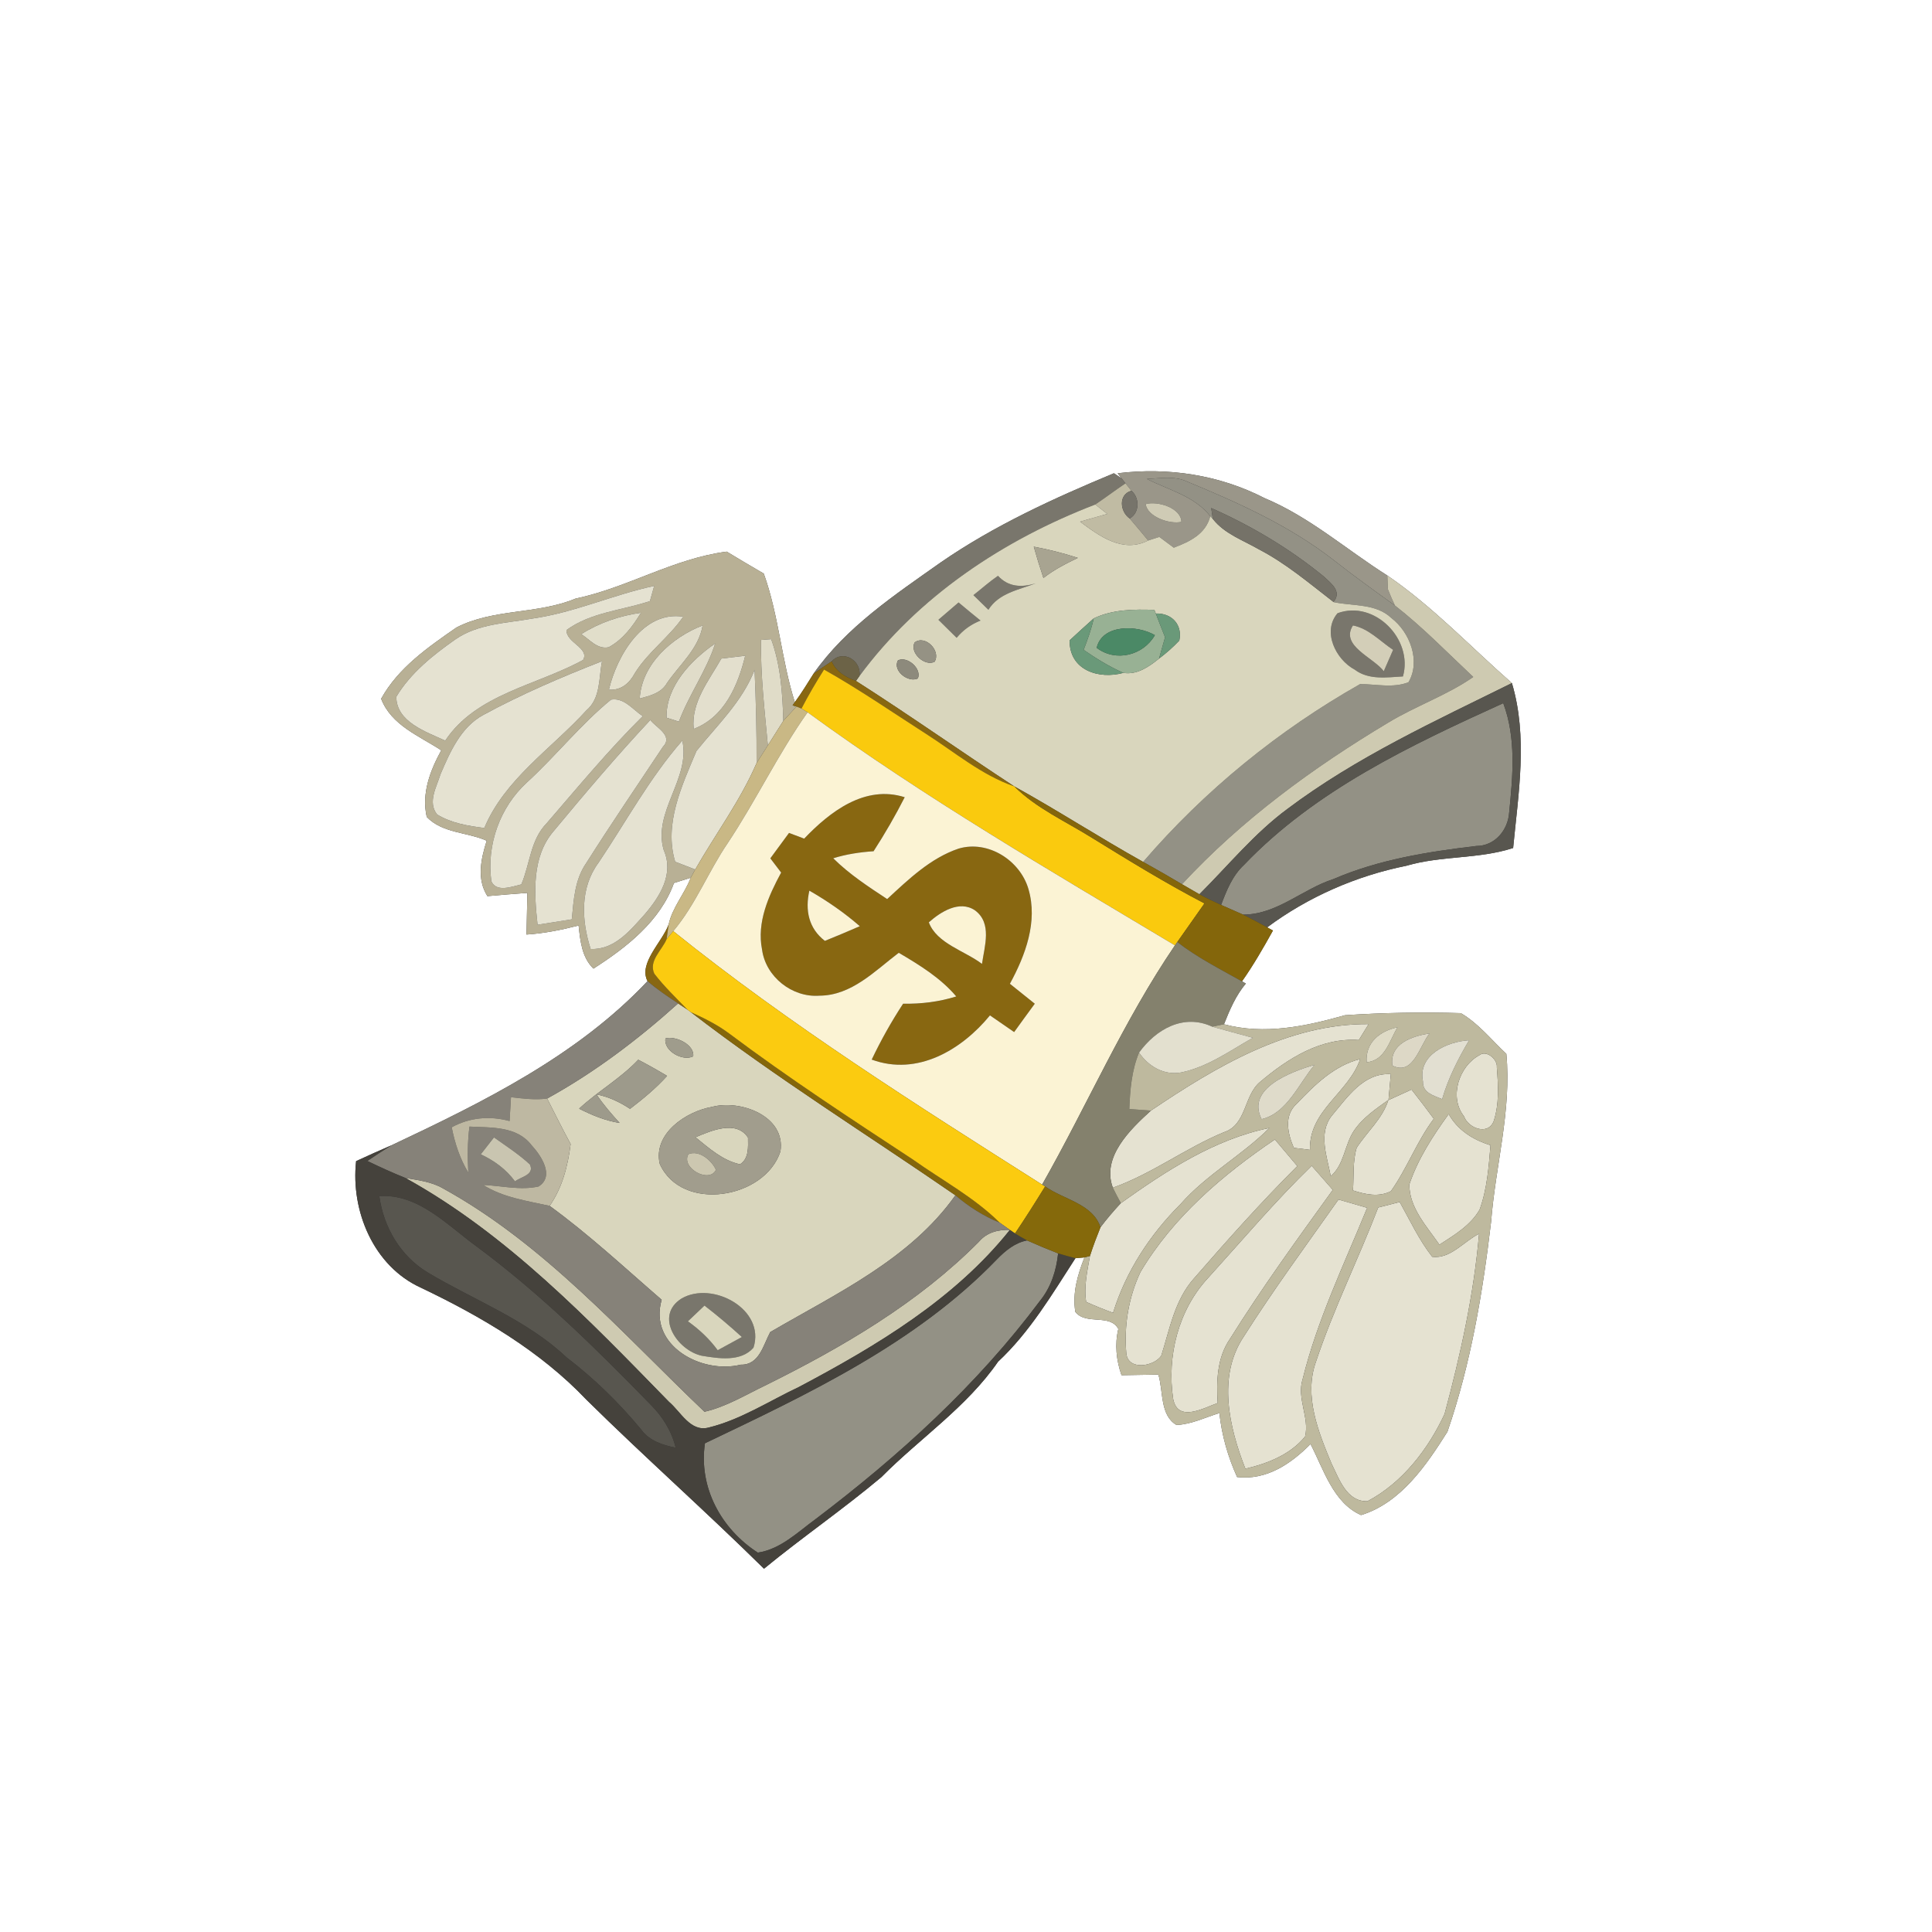 <?xml version="1.0" encoding="UTF-8" ?>
<!DOCTYPE svg PUBLIC "-//W3C//DTD SVG 1.1//EN" "http://www.w3.org/Graphics/SVG/1.1/DTD/svg11.dtd">
<svg width="250pt" height="250pt" viewBox="0 0 250 250" version="1.1" xmlns="http://www.w3.org/2000/svg">
<rect x="0" y="0" width="250" height="250" fill="#333333" stroke="none"/>
<g id="#ffffffff">
<path fill="#ffffff" opacity="1.00" d=" M 0.00 0.00 L 250.00 0.00 L 250.00 250.00 L 0.00 250.00 L 0.00 0.00 M 144.62 61.24 L 145.12 61.89 L 144.14 61.24 C 136.38 64.47 128.68 67.98 121.74 72.77 C 115.80 76.97 109.47 81.16 105.27 87.18 C 104.48 88.42 103.73 89.68 102.85 90.86 C 101.13 85.47 100.78 79.62 98.83 74.22 C 97.22 73.29 95.63 72.34 94.04 71.38 C 87.17 72.26 81.20 76.05 74.47 77.46 C 69.52 79.52 63.84 78.73 59.06 81.20 C 55.38 83.76 51.54 86.40 49.32 90.42 C 50.64 93.85 54.24 95.22 57.10 97.09 C 55.66 99.71 54.53 102.67 55.22 105.71 C 57.24 107.83 60.44 107.66 62.98 108.79 C 62.24 111.12 61.66 113.74 63.07 115.96 C 64.79 115.80 66.52 115.67 68.24 115.54 C 68.20 117.33 68.16 119.13 68.13 120.93 C 70.41 120.78 72.66 120.33 74.87 119.76 C 75.09 121.75 75.28 123.86 76.79 125.34 C 81.08 122.59 85.42 119.21 87.21 114.26 C 87.75 114.09 88.84 113.75 89.38 113.58 C 88.58 115.67 86.99 117.44 86.52 119.64 C 85.68 121.92 82.59 124.64 83.79 126.96 C 74.70 136.62 62.51 142.61 50.66 148.20 C 49.12 148.86 47.60 149.55 46.08 150.25 C 45.37 156.69 48.34 163.84 54.45 166.62 C 62.24 170.34 69.89 174.81 75.88 181.12 C 83.41 188.55 91.33 195.56 98.86 202.99 C 103.83 198.91 109.14 195.27 114.06 191.13 C 119.04 186.10 125.07 182.11 129.15 176.20 C 133.26 172.36 136.13 167.50 139.16 162.81 L 140.33 162.71 C 139.45 164.92 138.74 167.36 139.15 169.76 C 140.53 171.52 143.62 169.95 144.71 171.96 C 144.23 173.97 144.45 176.01 145.12 177.95 C 146.71 177.92 148.30 177.89 149.89 177.87 C 150.54 179.97 150.08 183.15 152.24 184.39 C 154.17 184.31 155.96 183.41 157.79 182.85 C 158.09 185.72 158.89 188.50 160.08 191.13 C 163.88 191.57 167.04 189.43 169.58 186.86 C 171.29 190.14 172.51 194.46 176.12 196.05 C 181.25 194.48 184.56 189.61 187.30 185.26 C 190.32 176.49 191.87 167.26 192.95 158.07 C 193.52 150.81 195.61 143.69 194.92 136.37 C 193.00 134.58 191.32 132.43 189.03 131.10 C 184.05 130.95 179.00 131.04 174.03 131.37 C 168.96 132.81 163.61 133.94 158.38 132.54 C 159.12 130.68 159.91 128.82 161.21 127.27 L 160.71 126.99 C 162.19 124.89 163.47 122.66 164.72 120.41 L 163.97 120.00 C 169.26 116.06 175.51 113.33 181.98 112.03 C 186.50 110.70 191.33 111.19 195.80 109.73 C 196.48 102.66 197.72 95.36 195.64 88.39 C 190.30 83.71 185.42 78.50 179.52 74.47 C 174.22 71.12 169.46 66.89 163.62 64.45 C 157.76 61.44 151.14 60.44 144.62 61.24 Z" />
</g>
<g id="#9a9689ff">
<path fill="#9a9689" opacity="1.00" d=" M 144.62 61.24 C 151.14 60.44 157.76 61.44 163.62 64.45 C 169.46 66.89 174.22 71.12 179.52 74.47 C 179.54 74.92 179.58 75.81 179.59 76.25 C 179.87 76.96 180.18 77.66 180.50 78.35 C 177.82 76.42 175.13 74.49 172.54 72.45 C 166.86 68.03 160.25 65.06 153.65 62.33 C 151.99 61.54 150.15 61.90 148.40 61.97 C 151.22 63.41 154.57 64.18 156.61 66.80 C 156.00 69.13 153.94 70.09 151.89 70.87 C 151.27 70.40 150.65 69.94 150.02 69.48 C 149.66 69.60 148.93 69.82 148.57 69.94 C 147.78 68.98 146.99 68.03 146.18 67.09 C 147.48 66.37 147.49 64.41 146.40 63.50 L 145.64 62.54 C 145.51 62.38 145.25 62.05 145.12 61.89 L 144.62 61.24 M 148.25 65.23 C 148.46 66.86 151.35 67.88 152.87 67.53 C 152.84 65.72 149.79 64.79 148.25 65.23 Z" />
</g>
<g id="#79766cff">
<path fill="#79766c" opacity="1.00" d=" M 121.74 72.77 C 128.68 67.98 136.38 64.47 144.14 61.24 L 145.12 61.89 C 145.25 62.05 145.51 62.38 145.64 62.54 C 144.32 63.43 143.05 64.39 141.73 65.28 C 129.85 69.85 118.82 77.15 111.21 87.48 C 111.50 85.46 109.07 84.00 107.62 85.58 C 106.82 86.10 106.04 86.63 105.27 87.18 C 109.47 81.16 115.80 76.97 121.74 72.77 Z" />
<path fill="#79766c" opacity="1.00" d=" M 125.96 77.01 C 127.02 76.18 128.03 75.27 129.14 74.51 C 130.48 75.98 132.22 76.04 134.01 75.49 C 131.81 76.33 129.24 76.75 127.90 78.90 C 127.25 78.27 126.61 77.64 125.96 77.01 Z" />
<path fill="#79766c" opacity="1.00" d=" M 121.43 80.20 C 122.30 79.45 123.17 78.71 124.04 77.96 C 124.98 78.75 125.92 79.53 126.88 80.30 C 125.66 80.78 124.63 81.52 123.79 82.53 C 123.00 81.75 122.21 80.98 121.43 80.20 Z" />
<path fill="#79766c" opacity="1.00" d=" M 173.08 79.35 C 177.88 77.59 182.90 82.75 181.54 87.53 C 179.43 87.65 177.11 88.02 175.30 86.65 C 172.85 85.35 171.05 81.71 173.08 79.35 M 175.07 80.93 C 173.37 83.57 177.73 85.07 179.06 86.86 C 179.36 86.17 179.97 84.78 180.27 84.09 C 178.59 82.98 177.12 81.33 175.07 80.93 Z" />
<path fill="#79766c" opacity="1.00" d=" M 88.19 168.03 C 92.17 165.70 99.09 169.42 97.50 174.39 C 95.86 176.26 92.98 175.79 90.80 175.43 C 87.63 174.72 84.64 170.27 88.19 168.03 M 91.16 168.94 C 90.44 169.62 89.72 170.30 89.01 170.98 C 90.48 172.02 91.80 173.26 92.87 174.72 C 93.66 174.29 95.22 173.44 96.00 173.01 C 94.44 171.59 92.83 170.23 91.16 168.94 Z" />
</g>
<g id="#939185ff">
<path fill="#939185" opacity="1.00" d=" M 148.40 61.97 C 150.15 61.90 151.99 61.54 153.65 62.33 C 160.25 65.06 166.86 68.03 172.54 72.45 C 175.13 74.49 177.82 76.42 180.50 78.35 C 184.12 81.17 187.30 84.47 190.64 87.60 C 187.20 89.99 183.20 91.34 179.63 93.51 C 169.91 99.33 160.67 106.08 152.95 114.42 C 151.29 113.43 149.61 112.47 147.92 111.53 C 155.86 102.30 165.40 94.52 176.00 88.52 C 178.07 88.52 180.27 89.07 182.26 88.28 C 183.86 85.55 182.45 81.81 180.04 79.97 C 178.05 78.07 175.10 78.45 172.60 77.92 L 172.55 77.89 C 173.72 76.50 172.16 75.44 171.32 74.62 C 166.90 71.00 161.94 68.05 156.73 65.74 L 156.94 67.15 L 156.61 66.80 C 154.57 64.18 151.22 63.41 148.40 61.97 Z" />
<path fill="#939185" opacity="1.00" d=" M 160.96 111.93 C 170.19 102.26 182.52 96.44 194.52 90.99 C 196.21 95.50 195.76 100.42 195.29 105.10 C 195.15 107.40 193.45 109.47 191.03 109.47 C 184.73 110.22 178.42 111.22 172.55 113.75 C 168.54 115.04 165.22 118.36 160.85 118.35 C 160.14 118.04 158.72 117.41 158.01 117.10 C 158.71 115.23 159.47 113.32 160.96 111.93 Z" />
<path fill="#939185" opacity="1.00" d=" M 128.99 162.97 C 130.08 161.85 131.32 160.81 132.90 160.51 C 134.23 161.10 135.57 161.66 136.92 162.19 C 136.69 164.41 136.00 166.57 134.58 168.32 C 126.46 179.20 116.33 188.40 105.54 196.57 C 103.22 198.26 101.01 200.47 98.06 200.91 C 93.31 197.84 90.38 192.47 91.22 186.76 C 104.64 180.35 118.52 173.83 128.99 162.97 Z" />
</g>
<g id="#c0bba3ff">
<path fill="#c0bba3" opacity="1.00" d=" M 141.73 65.28 C 143.05 64.39 144.32 63.43 145.64 62.54 L 146.40 63.50 C 144.68 64.00 144.92 66.22 146.18 67.09 C 146.99 68.03 147.78 68.98 148.57 69.94 C 145.30 71.61 142.29 69.39 139.76 67.50 C 140.64 67.25 142.40 66.75 143.28 66.50 C 142.90 66.19 142.12 65.58 141.73 65.28 Z" />
</g>
<g id="#77746bff">
<path fill="#77746b" opacity="1.00" d=" M 146.18 67.09 C 144.92 66.22 144.68 64.00 146.40 63.50 C 147.49 64.41 147.48 66.37 146.18 67.09 Z" />
</g>
<g id="#cfcbb5ff">
<path fill="#cfcbb5" opacity="1.00" d=" M 148.25 65.23 C 149.79 64.79 152.84 65.72 152.87 67.53 C 151.35 67.88 148.46 66.86 148.25 65.23 Z" />
</g>
<g id="#d9d6bdff">
<path fill="#d9d6bd" opacity="1.00" d=" M 111.21 87.48 C 118.82 77.15 129.85 69.85 141.73 65.28 C 142.12 65.58 142.90 66.19 143.28 66.50 C 142.40 66.75 140.64 67.25 139.76 67.50 C 142.29 69.39 145.30 71.61 148.57 69.94 C 148.93 69.82 149.66 69.60 150.02 69.48 C 150.65 69.94 151.27 70.40 151.89 70.87 C 153.94 70.09 156.00 69.13 156.61 66.80 L 156.94 67.15 C 158.46 69.09 160.86 69.90 162.93 71.10 C 166.43 72.92 169.44 75.49 172.55 77.89 L 172.60 77.92 C 175.10 78.45 178.05 78.07 180.04 79.97 C 182.45 81.81 183.86 85.55 182.26 88.28 C 180.27 89.07 178.07 88.52 176.00 88.52 C 165.40 94.52 155.86 102.30 147.92 111.53 C 142.30 108.39 136.89 104.88 131.25 101.76 C 124.38 97.27 117.67 92.52 110.76 88.11 L 111.21 87.48 M 133.77 70.74 C 134.15 72.10 134.57 73.45 135.02 74.79 C 136.38 73.72 137.92 72.94 139.47 72.19 C 137.60 71.58 135.70 71.10 133.77 70.74 M 125.96 77.01 C 126.61 77.64 127.25 78.27 127.90 78.90 C 129.24 76.75 131.81 76.33 134.01 75.49 C 132.22 76.04 130.48 75.98 129.14 74.51 C 128.03 75.27 127.02 76.18 125.96 77.01 M 121.43 80.20 C 122.21 80.98 123.00 81.75 123.79 82.53 C 124.63 81.52 125.66 80.78 126.88 80.30 C 125.92 79.53 124.98 78.75 124.04 77.96 C 123.17 78.71 122.30 79.45 121.43 80.20 M 141.53 80.02 C 140.48 80.96 139.44 81.90 138.41 82.86 C 138.36 86.73 142.17 87.94 145.36 87.07 C 147.13 87.36 148.68 86.27 149.98 85.22 C 150.92 84.52 151.79 83.74 152.60 82.89 C 153.04 80.85 151.64 79.32 149.56 79.39 L 149.38 78.92 C 146.72 78.83 143.98 78.85 141.53 80.02 M 173.08 79.35 C 171.05 81.71 172.85 85.35 175.30 86.65 C 177.11 88.02 179.43 87.65 181.54 87.53 C 182.90 82.75 177.88 77.59 173.08 79.35 M 118.37 83.12 C 117.63 84.42 119.66 86.29 120.93 85.63 C 121.80 84.24 119.75 82.12 118.37 83.12 M 116.20 85.45 C 115.45 86.78 117.53 88.39 118.77 87.79 C 119.31 86.54 117.41 84.86 116.20 85.45 Z" />
<path fill="#d9d6bd" opacity="1.00" d=" M 87.75 129.84 C 88.05 130.05 88.66 130.45 88.96 130.65 C 89.07 130.73 89.28 130.89 89.39 130.97 C 100.38 139.44 112.21 146.80 123.63 154.67 C 117.75 162.97 108.22 167.38 99.67 172.37 C 98.76 174.05 98.26 176.65 95.85 176.59 C 90.78 177.84 83.89 174.12 85.62 168.19 C 80.85 164.07 76.23 159.75 71.12 156.04 C 72.77 153.68 73.48 150.87 73.84 148.04 C 72.79 146.10 71.80 144.12 70.80 142.15 C 76.94 138.77 82.55 134.52 87.75 129.84 M 86.11 134.37 C 85.83 135.97 88.32 137.38 89.70 136.69 C 89.89 135.18 87.42 134.00 86.11 134.37 M 82.59 137.13 C 80.31 139.55 77.37 141.20 74.94 143.46 C 76.59 144.30 78.33 145.02 80.18 145.31 C 79.11 144.13 78.06 142.93 77.18 141.61 C 78.76 141.92 80.20 142.61 81.53 143.48 C 83.23 142.18 84.89 140.81 86.32 139.22 C 85.10 138.49 83.86 137.79 82.59 137.13 M 92.14 143.23 C 88.76 143.82 84.48 146.70 85.37 150.60 C 88.19 156.92 98.99 155.16 100.99 148.98 C 101.69 144.41 95.80 142.25 92.14 143.23 M 88.19 168.03 C 84.64 170.27 87.63 174.72 90.80 175.43 C 92.98 175.79 95.86 176.26 97.50 174.39 C 99.09 169.42 92.17 165.70 88.19 168.03 Z" />
<path fill="#d9d6bd" opacity="1.00" d=" M 89.99 147.16 C 92.03 146.31 95.26 144.88 96.79 147.20 C 96.80 148.40 96.94 149.91 95.76 150.66 C 93.50 150.18 91.74 148.56 89.99 147.16 Z" />
<path fill="#d9d6bd" opacity="1.00" d=" M 91.16 168.94 C 92.83 170.23 94.44 171.59 96.00 173.01 C 95.22 173.44 93.66 174.29 92.87 174.72 C 91.80 173.26 90.48 172.02 89.01 170.98 C 89.72 170.30 90.44 169.62 91.16 168.94 Z" />
</g>
<g id="#757268ff">
<path fill="#757268" opacity="1.00" d=" M 156.73 65.74 C 161.94 68.05 166.90 71.00 171.32 74.62 C 172.16 75.44 173.72 76.50 172.55 77.89 C 169.44 75.49 166.43 72.92 162.93 71.10 C 160.86 69.90 158.46 69.09 156.94 67.15 L 156.73 65.74 Z" />
</g>
<g id="#a8a491ff">
<path fill="#a8a491" opacity="1.00" d=" M 133.77 70.74 C 135.70 71.10 137.60 71.58 139.47 72.19 C 137.92 72.94 136.38 73.72 135.02 74.79 C 134.57 73.45 134.15 72.10 133.77 70.74 Z" />
</g>
<g id="#b8b095ff">
<path fill="#b8b095" opacity="1.00" d=" M 74.47 77.46 C 81.20 76.05 87.17 72.26 94.04 71.38 C 95.63 72.34 97.22 73.29 98.83 74.22 C 100.78 79.62 101.13 85.47 102.85 90.86 L 102.56 91.27 L 103.06 91.43 C 102.64 91.90 101.79 92.82 101.36 93.28 C 101.26 89.72 101.02 86.09 99.79 82.71 C 99.46 82.74 98.80 82.79 98.47 82.81 C 98.41 87.37 98.94 91.92 99.36 96.45 C 98.87 97.21 98.38 97.97 97.90 98.74 C 97.92 94.72 97.82 90.71 97.64 86.69 C 96.04 90.81 92.81 93.82 90.12 97.18 C 88.25 101.64 85.88 106.60 87.37 111.51 C 88.02 111.76 89.31 112.26 89.96 112.51 C 89.82 112.78 89.52 113.31 89.38 113.58 C 88.84 113.75 87.75 114.09 87.21 114.26 C 85.42 119.21 81.08 122.59 76.79 125.34 C 75.28 123.86 75.09 121.75 74.87 119.76 C 72.66 120.33 70.41 120.78 68.13 120.93 C 68.16 119.13 68.20 117.33 68.24 115.54 C 66.52 115.67 64.79 115.80 63.07 115.96 C 61.66 113.74 62.24 111.12 62.98 108.79 C 60.44 107.66 57.24 107.83 55.22 105.71 C 54.53 102.67 55.66 99.71 57.10 97.09 C 54.24 95.22 50.64 93.85 49.32 90.42 C 51.54 86.40 55.38 83.76 59.06 81.20 C 63.84 78.73 69.52 79.52 74.47 77.46 M 68.98 80.03 C 65.58 80.64 61.90 80.69 58.95 82.72 C 56.04 84.76 53.13 87.08 51.28 90.16 C 51.30 93.44 55.13 94.68 57.61 95.84 C 61.64 89.78 69.47 88.70 75.46 85.39 C 76.30 83.84 73.26 83.18 73.30 81.53 C 76.46 79.22 80.49 78.99 84.10 77.78 C 84.24 77.29 84.52 76.31 84.65 75.82 C 79.35 76.95 74.36 79.25 68.98 80.03 M 75.21 82.06 C 76.31 82.75 77.30 84.07 78.77 83.75 C 80.61 82.75 81.88 81.04 82.94 79.29 C 80.20 79.68 77.56 80.57 75.21 82.06 M 78.79 89.25 C 80.39 89.35 81.45 88.41 82.16 87.09 C 83.87 84.34 86.59 82.46 88.41 79.80 C 83.21 78.99 79.83 84.86 78.79 89.25 M 82.78 90.39 C 84.11 90.03 85.58 89.68 86.31 88.38 C 87.95 85.98 90.43 83.93 90.92 80.93 C 86.98 82.46 83.03 85.92 82.78 90.39 M 86.25 92.87 C 86.65 92.99 87.45 93.25 87.85 93.38 C 89.16 89.88 91.41 86.81 92.55 83.26 C 89.42 85.42 86.15 88.83 86.25 92.87 M 93.34 85.22 C 91.75 88.06 89.41 90.84 89.76 94.32 C 93.75 92.80 95.49 88.70 96.43 84.85 C 95.66 84.94 94.12 85.13 93.34 85.22 M 62.56 92.50 C 59.64 94.07 58.24 97.29 57.00 100.19 C 56.50 101.84 55.30 103.79 56.56 105.39 C 58.40 106.52 60.56 106.87 62.67 107.14 C 65.33 100.79 71.39 96.86 75.90 91.90 C 77.74 90.34 77.47 87.71 77.90 85.56 C 72.68 87.60 67.50 89.82 62.56 92.50 M 68.20 101.23 C 64.69 104.43 62.94 109.33 63.58 114.03 C 64.23 115.53 66.28 114.71 67.46 114.44 C 68.58 111.82 68.63 108.68 70.73 106.54 C 74.79 101.84 78.76 97.04 83.17 92.67 C 81.90 91.85 80.77 90.24 79.07 90.53 C 75.13 93.75 71.95 97.79 68.20 101.23 M 71.63 107.56 C 68.78 110.89 69.12 115.59 69.56 119.66 C 71.04 119.43 72.51 119.19 73.99 118.96 C 74.23 116.47 74.37 113.84 75.84 111.71 C 79.06 106.63 82.45 101.65 85.78 96.64 C 87.17 95.19 84.88 94.15 84.15 93.17 C 79.81 97.81 75.69 102.67 71.63 107.56 M 77.45 111.63 C 75.03 114.90 75.24 119.09 76.43 122.80 C 79.50 122.93 81.54 120.41 83.40 118.34 C 85.37 116.05 87.25 113.10 85.89 110.01 C 84.42 105.05 89.39 100.73 88.29 95.83 C 84.08 100.63 81.01 106.33 77.45 111.63 Z" />
</g>
<g id="#cecab1ff">
<path fill="#cecab1" opacity="1.00" d=" M 179.59 76.25 C 179.58 75.81 179.54 74.92 179.52 74.47 C 185.42 78.50 190.30 83.71 195.64 88.39 C 185.70 93.31 175.51 97.97 166.60 104.67 C 162.32 107.83 158.95 111.98 155.20 115.72 C 154.64 115.40 153.51 114.74 152.95 114.42 C 160.67 106.08 169.91 99.33 179.63 93.51 C 183.20 91.34 187.20 89.99 190.64 87.60 C 187.30 84.47 184.12 81.17 180.50 78.35 C 180.18 77.66 179.87 76.96 179.59 76.25 Z" />
<path fill="#cecab1" opacity="1.00" d=" M 52.46 152.43 C 54.13 152.71 55.86 152.92 57.35 153.79 C 70.48 161.03 80.45 172.48 91.16 182.68 C 93.99 182.03 96.50 180.48 99.10 179.24 C 109.04 174.31 118.80 168.61 126.67 160.68 C 127.68 159.48 129.15 159.09 130.68 159.15 C 123.51 168.13 113.41 174.16 103.39 179.47 C 99.52 181.29 95.86 183.71 91.68 184.73 C 89.34 185.33 88.09 182.68 86.57 181.40 C 76.16 170.74 65.63 159.71 52.46 152.43 Z" />
</g>
<g id="#e5e2d1ff">
<path fill="#e5e2d1" opacity="1.00" d=" M 68.98 80.03 C 74.36 79.25 79.35 76.95 84.65 75.82 C 84.52 76.31 84.24 77.29 84.10 77.78 C 80.49 78.99 76.46 79.22 73.30 81.53 C 73.26 83.18 76.30 83.84 75.46 85.39 C 69.47 88.70 61.64 89.78 57.61 95.84 C 55.13 94.68 51.30 93.44 51.28 90.16 C 53.13 87.08 56.04 84.76 58.95 82.72 C 61.90 80.69 65.58 80.64 68.98 80.03 Z" />
<path fill="#e5e2d1" opacity="1.00" d=" M 62.56 92.50 C 67.50 89.82 72.68 87.60 77.90 85.56 C 77.47 87.71 77.74 90.34 75.90 91.90 C 71.39 96.86 65.33 100.79 62.67 107.14 C 60.56 106.87 58.40 106.52 56.56 105.39 C 55.30 103.79 56.50 101.84 57.00 100.19 C 58.24 97.29 59.64 94.07 62.56 92.50 Z" />
<path fill="#e5e2d1" opacity="1.00" d=" M 97.64 86.69 C 97.82 90.71 97.92 94.72 97.90 98.74 C 95.79 103.63 92.59 107.91 89.96 112.51 C 89.31 112.26 88.02 111.76 87.37 111.51 C 85.88 106.60 88.25 101.64 90.12 97.18 C 92.81 93.82 96.04 90.81 97.64 86.69 Z" />
<path fill="#e5e2d1" opacity="1.00" d=" M 68.20 101.23 C 71.95 97.79 75.13 93.75 79.07 90.53 C 80.77 90.24 81.90 91.85 83.17 92.67 C 78.76 97.04 74.79 101.84 70.73 106.54 C 68.63 108.68 68.58 111.82 67.46 114.44 C 66.28 114.71 64.23 115.53 63.58 114.03 C 62.94 109.33 64.69 104.43 68.20 101.23 Z" />
<path fill="#e5e2d1" opacity="1.00" d=" M 71.63 107.56 C 75.69 102.67 79.81 97.81 84.15 93.17 C 84.88 94.15 87.17 95.19 85.78 96.64 C 82.45 101.65 79.06 106.63 75.84 111.71 C 74.37 113.84 74.23 116.47 73.99 118.96 C 72.51 119.19 71.04 119.43 69.56 119.66 C 69.12 115.59 68.78 110.89 71.63 107.56 Z" />
<path fill="#e5e2d1" opacity="1.00" d=" M 77.45 111.63 C 81.01 106.33 84.08 100.63 88.29 95.83 C 89.39 100.73 84.42 105.05 85.89 110.01 C 87.25 113.10 85.37 116.05 83.40 118.34 C 81.54 120.41 79.50 122.93 76.43 122.80 C 75.24 119.09 75.03 114.90 77.45 111.63 Z" />
<path fill="#e5e2d1" opacity="1.00" d=" M 148.93 143.71 C 157.30 138.06 166.69 132.44 177.10 132.52 C 176.78 133.04 176.15 134.07 175.83 134.58 C 170.91 134.24 166.62 136.98 163.03 140.02 C 160.92 141.81 161.32 145.55 158.37 146.51 C 153.41 148.56 149.07 151.89 144.00 153.69 C 142.52 149.72 146.25 146.15 148.93 143.71 Z" />
<path fill="#e5e2d1" opacity="1.00" d=" M 191.44 136.54 C 192.33 135.83 193.80 137.07 193.69 138.10 C 193.87 140.42 194.02 142.85 193.28 145.09 C 192.51 146.99 189.97 145.96 189.44 144.45 C 187.47 141.96 188.80 137.94 191.44 136.54 Z" />
<path fill="#e5e2d1" opacity="1.00" d=" M 167.82 142.80 C 170.12 140.38 172.67 137.87 176.01 137.04 C 174.53 141.41 169.36 143.66 169.51 148.79 C 168.99 148.73 167.94 148.60 167.42 148.53 C 166.62 146.68 166.09 144.33 167.82 142.80 Z" />
<path fill="#e5e2d1" opacity="1.00" d=" M 172.33 144.38 C 174.35 141.99 176.43 138.79 179.97 138.99 C 179.90 139.83 179.74 141.51 179.67 142.35 C 180.66 141.90 181.66 141.44 182.65 140.99 C 183.63 142.23 184.59 143.49 185.53 144.77 C 183.34 147.69 182.08 151.18 179.98 154.14 C 178.40 154.95 176.65 154.55 175.07 154.04 C 175.21 152.20 175.02 150.31 175.55 148.53 C 176.90 146.44 178.89 144.77 179.66 142.33 C 178.03 143.49 176.32 144.65 175.19 146.33 C 173.97 148.18 173.95 150.69 172.20 152.20 C 171.73 149.69 170.54 146.65 172.33 144.38 Z" />
<path fill="#e5e2d1" opacity="1.00" d=" M 182.37 153.26 C 183.49 149.94 185.42 146.98 187.46 144.16 C 188.63 146.26 190.63 147.50 192.87 148.19 C 192.64 151.00 192.43 153.87 191.46 156.53 C 190.28 158.58 188.19 159.81 186.26 161.06 C 184.63 158.70 182.34 156.27 182.37 153.26 Z" />
<path fill="#e5e2d1" opacity="1.00" d=" M 145.04 155.68 C 150.86 151.53 157.15 147.41 164.26 145.96 C 160.68 149.53 156.13 151.98 152.77 155.80 C 148.81 159.75 145.69 164.51 144.03 169.88 C 142.85 169.45 141.69 168.98 140.55 168.47 C 140.23 166.47 140.70 164.47 141.04 162.52 C 141.44 161.26 141.91 160.03 142.40 158.81 C 143.22 157.72 144.11 156.68 145.04 155.68 Z" />
<path fill="#e5e2d1" opacity="1.00" d=" M 147.57 164.61 C 151.79 157.50 158.20 152.03 164.97 147.45 C 165.93 148.60 166.90 149.75 167.87 150.89 C 163.20 155.55 158.80 160.48 154.48 165.45 C 152.00 168.24 151.36 171.98 150.27 175.42 C 149.34 176.84 145.92 177.41 145.74 175.08 C 145.43 171.53 146.05 167.84 147.57 164.61 Z" />
<path fill="#e5e2d1" opacity="1.00" d=" M 156.33 165.36 C 160.75 160.48 165.01 155.44 169.73 150.85 C 170.64 151.89 171.55 152.93 172.46 153.97 C 167.90 160.30 163.31 166.61 159.17 173.23 C 157.48 175.67 157.39 178.70 157.57 181.55 C 155.76 182.19 152.43 184.11 151.81 181.05 C 150.97 175.51 152.47 169.51 156.33 165.36 Z" />
<path fill="#e5e2d1" opacity="1.00" d=" M 173.20 155.22 C 174.43 155.58 175.67 155.93 176.91 156.29 C 173.93 163.60 170.46 170.77 168.56 178.46 C 167.77 180.94 169.47 183.45 168.88 185.88 C 166.99 188.22 164.01 189.39 161.15 190.05 C 159.06 184.71 157.50 178.11 160.93 172.97 C 164.78 166.90 169.05 161.09 173.20 155.22 Z" />
<path fill="#e5e2d1" opacity="1.00" d=" M 178.34 156.25 C 179.03 156.07 180.42 155.72 181.12 155.54 C 182.46 157.94 183.63 160.46 185.33 162.63 C 187.71 162.92 189.41 160.63 191.39 159.65 C 190.71 167.54 188.98 175.33 186.93 182.96 C 184.81 187.53 181.47 191.87 176.95 194.26 C 174.26 194.34 173.31 191.42 172.33 189.46 C 170.62 185.35 168.69 180.67 170.28 176.22 C 172.55 169.40 175.77 162.95 178.34 156.25 Z" />
</g>
<g id="#98b194ff">
<path fill="#98b194" opacity="1.00" d=" M 141.53 80.02 C 143.98 78.85 146.72 78.83 149.38 78.92 L 149.56 79.39 C 149.95 80.41 150.35 81.44 150.76 82.46 C 150.51 83.38 150.25 84.30 149.98 85.22 C 148.68 86.27 147.13 87.36 145.36 87.07 C 143.54 86.26 141.85 85.22 140.22 84.09 C 140.74 82.76 141.22 81.41 141.53 80.02 M 141.91 83.83 C 144.37 85.71 147.93 84.82 149.44 82.19 C 147.16 80.85 142.62 80.75 141.91 83.83 Z" />
</g>
<g id="#e1decaff">
<path fill="#e1deca" opacity="1.00" d=" M 75.21 82.06 C 77.56 80.57 80.20 79.68 82.94 79.29 C 81.88 81.04 80.61 82.75 78.77 83.75 C 77.30 84.07 76.31 82.75 75.21 82.06 Z" />
</g>
<g id="#e3dfccff">
<path fill="#e3dfcc" opacity="1.00" d=" M 78.79 89.25 C 79.83 84.86 83.21 78.99 88.41 79.80 C 86.59 82.46 83.87 84.34 82.16 87.09 C 81.45 88.41 80.39 89.35 78.79 89.25 Z" />
</g>
<g id="#6a9979ff">
<path fill="#6a9979" opacity="1.00" d=" M 150.76 82.46 C 150.35 81.44 149.95 80.41 149.56 79.39 C 151.64 79.32 153.04 80.85 152.60 82.89 C 151.79 83.74 150.92 84.52 149.98 85.22 C 150.25 84.30 150.51 83.38 150.76 82.46 Z" />
<path fill="#6a9979" opacity="1.00" d=" M 138.41 82.86 C 139.44 81.90 140.48 80.96 141.53 80.02 C 141.22 81.41 140.74 82.76 140.22 84.09 C 141.85 85.22 143.54 86.26 145.36 87.07 C 142.17 87.94 138.36 86.73 138.41 82.86 Z" />
</g>
<g id="#e1ddcaff">
<path fill="#e1ddca" opacity="1.00" d=" M 82.78 90.39 C 83.03 85.92 86.98 82.46 90.92 80.93 C 90.43 83.93 87.95 85.98 86.31 88.38 C 85.58 89.68 84.11 90.03 82.78 90.39 Z" />
</g>
<g id="#4b8966ff">
<path fill="#4b8966" opacity="1.00" d=" M 141.91 83.83 C 142.62 80.75 147.16 80.85 149.44 82.19 C 147.93 84.82 144.37 85.71 141.91 83.83 Z" />
</g>
<g id="#d3ceb8ff">
<path fill="#d3ceb8" opacity="1.00" d=" M 175.07 80.93 C 177.12 81.33 178.59 82.98 180.27 84.09 C 179.97 84.78 179.36 86.17 179.06 86.86 C 177.73 85.07 173.37 83.57 175.07 80.93 Z" />
</g>
<g id="#e0dcc8ff">
<path fill="#e0dcc8" opacity="1.00" d=" M 98.47 82.81 C 98.80 82.79 99.46 82.74 99.79 82.71 C 101.02 86.09 101.26 89.72 101.36 93.28 C 100.70 94.34 100.03 95.39 99.36 96.45 C 98.94 91.92 98.41 87.37 98.47 82.81 Z" />
</g>
<g id="#959284ff">
<path fill="#959284" opacity="1.00" d=" M 118.37 83.12 C 119.75 82.12 121.80 84.24 120.93 85.63 C 119.66 86.29 117.63 84.42 118.37 83.12 Z" />
</g>
<g id="#e0dcc9ff">
<path fill="#e0dcc9" opacity="1.00" d=" M 86.25 92.87 C 86.15 88.83 89.42 85.42 92.55 83.26 C 91.41 86.81 89.16 89.88 87.85 93.38 C 87.45 93.25 86.65 92.99 86.25 92.87 Z" />
</g>
<g id="#e3dfcdff">
<path fill="#e3dfcd" opacity="1.00" d=" M 93.34 85.22 C 94.12 85.13 95.66 84.94 96.43 84.85 C 95.49 88.70 93.75 92.80 89.76 94.32 C 89.41 90.84 91.75 88.06 93.34 85.22 Z" />
</g>
<g id="#6c6347ff">
<path fill="#6c6347" opacity="1.00" d=" M 107.62 85.58 C 109.07 84.00 111.50 85.46 111.21 87.48 L 110.76 88.11 C 109.46 87.66 108.17 86.90 107.62 85.58 Z" />
</g>
<g id="#8d8a7cff">
<path fill="#8d8a7c" opacity="1.00" d=" M 116.20 85.45 C 117.41 84.86 119.31 86.54 118.77 87.79 C 117.53 88.39 115.45 86.78 116.20 85.45 Z" />
</g>
<g id="#886711ff">
<path fill="#886711" opacity="1.00" d=" M 105.27 87.18 C 106.04 86.63 106.82 86.10 107.62 85.58 C 108.17 86.90 109.46 87.66 110.76 88.11 C 117.67 92.52 124.38 97.27 131.25 101.76 C 127.01 100.29 123.56 97.34 119.83 94.96 C 115.45 92.15 111.17 89.19 106.63 86.64 C 105.59 88.28 104.61 89.96 103.71 91.69 C 103.55 91.62 103.22 91.50 103.06 91.43 L 102.56 91.27 L 102.85 90.86 C 103.73 89.68 104.48 88.42 105.27 87.18 Z" />
<path fill="#886711" opacity="1.00" d=" M 104.06 108.52 C 107.39 105.03 111.92 101.53 117.07 103.16 C 115.85 105.56 114.50 107.89 113.04 110.15 C 111.27 110.27 109.51 110.53 107.82 111.06 C 109.90 113.13 112.36 114.73 114.80 116.34 C 117.56 113.79 120.40 111.04 124.04 109.81 C 127.85 108.68 132.00 111.33 133.08 115.04 C 134.32 119.25 132.69 123.61 130.68 127.30 C 131.75 128.16 132.82 129.02 133.90 129.88 C 133.00 131.10 132.12 132.32 131.23 133.55 C 130.18 132.83 129.14 132.10 128.10 131.39 C 124.44 135.86 118.69 139.28 112.80 137.11 C 113.99 134.61 115.34 132.20 116.86 129.88 C 119.19 129.92 121.51 129.64 123.74 128.94 C 121.71 126.54 118.98 124.87 116.30 123.29 C 113.21 125.63 110.20 128.82 106.04 128.84 C 102.51 129.11 99.08 126.40 98.61 122.88 C 97.91 119.36 99.44 115.94 101.08 112.91 C 100.73 112.45 100.03 111.53 99.68 111.07 C 100.48 109.97 101.29 108.87 102.10 107.78 C 102.59 107.96 103.57 108.34 104.06 108.52 M 104.73 115.25 C 104.16 117.78 104.63 120.13 106.74 121.75 C 108.25 121.13 109.76 120.51 111.26 119.85 C 109.25 118.10 107.05 116.58 104.73 115.25 M 120.19 119.35 C 121.22 122.10 124.84 123.03 127.07 124.73 C 127.39 122.45 128.42 119.45 126.15 117.79 C 124.15 116.45 121.73 117.98 120.19 119.35 Z" />
<path fill="#886711" opacity="1.00" d=" M 86.52 119.64 C 86.46 120.11 86.33 121.05 86.26 121.52 C 85.67 122.96 83.89 124.33 84.67 126.00 C 85.96 127.67 87.49 129.14 88.96 130.65 C 88.66 130.45 88.05 130.05 87.75 129.84 C 86.39 128.94 85.03 128.03 83.79 126.96 C 82.59 124.64 85.68 121.92 86.52 119.64 Z" />
</g>
<g id="#faca0eff">
<path fill="#faca0e" opacity="1.00" d=" M 103.71 91.69 C 104.61 89.96 105.59 88.28 106.63 86.64 C 111.17 89.19 115.45 92.15 119.83 94.96 C 123.56 97.34 127.01 100.29 131.25 101.76 C 134.15 104.63 137.92 106.29 141.33 108.43 C 146.10 111.37 150.88 114.31 155.86 116.90 C 154.69 118.57 153.52 120.23 152.34 121.90 L 152.04 122.33 C 135.94 112.69 119.68 103.24 104.50 92.17 L 103.71 91.69 Z" />
</g>
<g id="#58564fff">
<path fill="#58564f" opacity="1.00" d=" M 166.60 104.67 C 175.51 97.97 185.70 93.31 195.64 88.39 C 197.72 95.36 196.48 102.66 195.80 109.73 C 191.33 111.19 186.50 110.70 181.98 112.03 C 175.51 113.33 169.26 116.06 163.97 120.00 C 162.94 119.43 161.90 118.86 160.85 118.35 C 165.22 118.36 168.54 115.04 172.55 113.75 C 178.42 111.22 184.73 110.22 191.03 109.47 C 193.45 109.47 195.15 107.40 195.29 105.10 C 195.76 100.42 196.21 95.50 194.52 90.99 C 182.52 96.44 170.19 102.26 160.96 111.93 C 159.47 113.32 158.71 115.23 158.01 117.10 C 157.06 116.66 156.12 116.22 155.20 115.72 C 158.95 111.98 162.32 107.83 166.60 104.67 Z" />
<path fill="#58564f" opacity="1.00" d=" M 49.08 154.77 C 54.16 154.45 57.89 158.56 61.70 161.31 C 69.87 167.37 77.14 174.51 84.22 181.79 C 85.75 183.33 86.92 185.20 87.43 187.33 C 85.73 186.99 84.01 186.44 82.96 184.97 C 80.10 181.52 76.90 178.39 73.34 175.67 C 68.16 170.77 61.36 168.26 55.33 164.65 C 51.82 162.53 49.63 158.79 49.08 154.77 Z" />
</g>
<g id="#c9b885ff">
<path fill="#c9b885" opacity="1.00" d=" M 101.36 93.28 C 101.79 92.82 102.64 91.90 103.06 91.43 C 103.22 91.50 103.55 91.62 103.71 91.69 L 104.50 92.17 C 100.68 97.58 97.83 103.58 94.17 109.09 C 91.65 112.79 90.02 117.05 87.12 120.49 L 86.26 121.52 C 86.33 121.05 86.46 120.11 86.52 119.64 C 86.99 117.44 88.58 115.67 89.38 113.58 C 89.52 113.31 89.82 112.78 89.96 112.51 C 92.59 107.91 95.79 103.63 97.90 98.74 C 98.38 97.97 98.87 97.21 99.36 96.45 C 100.03 95.39 100.70 94.34 101.36 93.28 Z" />
</g>
<g id="#fbf3d4ff">
<path fill="#fbf3d4" opacity="1.00" d=" M 94.17 109.09 C 97.83 103.58 100.68 97.58 104.50 92.17 C 119.68 103.24 135.94 112.69 152.04 122.33 C 145.38 132.10 140.68 143.03 134.85 153.29 C 118.55 142.95 102.18 132.60 87.12 120.49 C 90.02 117.05 91.65 112.79 94.17 109.09 M 104.06 108.52 C 103.57 108.34 102.59 107.96 102.10 107.78 C 101.29 108.87 100.48 109.97 99.68 111.07 C 100.03 111.53 100.73 112.45 101.08 112.91 C 99.44 115.94 97.91 119.36 98.61 122.88 C 99.08 126.40 102.51 129.11 106.04 128.84 C 110.20 128.82 113.21 125.63 116.30 123.29 C 118.98 124.87 121.71 126.54 123.74 128.94 C 121.51 129.64 119.19 129.92 116.86 129.88 C 115.34 132.20 113.99 134.61 112.80 137.11 C 118.69 139.28 124.44 135.86 128.10 131.39 C 129.14 132.10 130.18 132.83 131.23 133.55 C 132.12 132.32 133.00 131.10 133.90 129.88 C 132.82 129.02 131.75 128.16 130.68 127.30 C 132.69 123.61 134.32 119.25 133.08 115.04 C 132.00 111.33 127.85 108.68 124.04 109.81 C 120.40 111.04 117.56 113.79 114.80 116.34 C 112.36 114.73 109.90 113.13 107.82 111.06 C 109.51 110.53 111.27 110.27 113.04 110.15 C 114.50 107.89 115.85 105.56 117.07 103.16 C 111.92 101.53 107.39 105.03 104.06 108.52 Z" />
<path fill="#fbf3d4" opacity="1.00" d=" M 104.73 115.25 C 107.05 116.58 109.25 118.10 111.26 119.85 C 109.76 120.51 108.25 121.13 106.74 121.75 C 104.63 120.13 104.16 117.78 104.73 115.25 Z" />
<path fill="#fbf3d4" opacity="1.00" d=" M 120.19 119.35 C 121.73 117.98 124.15 116.45 126.15 117.79 C 128.42 119.45 127.39 122.45 127.07 124.73 C 124.84 123.03 121.22 122.10 120.19 119.35 Z" />
</g>
<g id="#84660bff">
<path fill="#84660b" opacity="1.00" d=" M 131.25 101.76 C 136.89 104.88 142.30 108.39 147.92 111.53 C 149.61 112.47 151.29 113.43 152.95 114.42 C 153.51 114.74 154.64 115.40 155.20 115.72 C 156.12 116.22 157.06 116.66 158.01 117.10 C 158.72 117.41 160.14 118.04 160.85 118.35 C 161.90 118.86 162.94 119.43 163.97 120.00 L 164.72 120.41 C 163.47 122.66 162.19 124.89 160.71 126.99 C 157.86 125.39 154.93 123.91 152.34 121.90 C 153.52 120.23 154.69 118.57 155.86 116.90 C 150.88 114.31 146.10 111.37 141.33 108.43 C 137.92 106.29 134.15 104.63 131.25 101.76 Z" />
<path fill="#84660b" opacity="1.00" d=" M 89.39 130.97 C 91.14 131.76 92.86 132.61 94.40 133.77 C 102.07 139.52 110.10 144.77 118.11 150.03 C 121.89 152.72 126.05 154.93 129.37 158.22 C 127.26 157.36 125.35 156.14 123.63 154.67 C 112.21 146.80 100.38 139.44 89.39 130.97 Z" />
</g>
<g id="#fbcb10ff">
<path fill="#fbcb10" opacity="1.00" d=" M 86.26 121.52 L 87.12 120.49 C 102.18 132.60 118.55 142.95 134.85 153.29 L 135.24 153.52 C 133.98 155.57 132.69 157.61 131.34 159.61 L 130.68 159.15 C 130.35 158.91 129.70 158.45 129.37 158.22 C 126.05 154.93 121.89 152.72 118.11 150.03 C 110.10 144.77 102.07 139.52 94.40 133.77 C 92.86 132.61 91.14 131.76 89.39 130.97 C 89.28 130.89 89.07 130.73 88.96 130.65 C 87.49 129.14 85.96 127.67 84.67 126.00 C 83.89 124.33 85.67 122.96 86.26 121.52 Z" />
</g>
<g id="#84816dff">
<path fill="#84816d" opacity="1.00" d=" M 152.04 122.33 L 152.34 121.90 C 154.93 123.91 157.86 125.39 160.71 126.99 L 161.21 127.27 C 159.91 128.82 159.12 130.68 158.38 132.54 C 158.00 132.61 157.24 132.77 156.86 132.85 C 153.15 131.13 149.58 133.18 147.39 136.21 C 146.43 138.52 146.23 141.03 146.13 143.51 C 146.83 143.56 148.23 143.66 148.93 143.71 C 146.25 146.15 142.52 149.72 144.00 153.69 C 144.33 154.36 144.68 155.02 145.04 155.68 C 144.11 156.68 143.22 157.72 142.40 158.81 C 141.39 155.75 137.61 155.23 135.24 153.52 L 134.85 153.29 C 140.68 143.03 145.38 132.10 152.04 122.33 Z" />
</g>
<g id="#868279ff">
<path fill="#868279" opacity="1.00" d=" M 83.79 126.96 C 85.03 128.03 86.39 128.94 87.75 129.84 C 82.55 134.52 76.94 138.77 70.80 142.15 C 69.24 142.36 67.67 142.15 66.12 141.98 C 66.07 142.75 65.98 144.29 65.94 145.06 C 63.38 144.37 60.78 144.59 58.45 145.87 C 58.86 147.93 59.50 149.93 60.60 151.73 C 60.50 149.75 60.49 147.76 60.75 145.78 C 63.56 145.93 66.89 145.69 68.80 148.21 C 70.01 149.52 71.81 152.20 69.69 153.53 C 67.33 154.06 64.90 153.43 62.52 153.33 C 65.11 154.97 68.18 155.38 71.12 156.04 C 76.23 159.75 80.85 164.07 85.62 168.19 C 83.89 174.12 90.78 177.84 95.85 176.59 C 98.26 176.65 98.76 174.05 99.67 172.37 C 108.22 167.38 117.75 162.97 123.63 154.67 C 125.35 156.14 127.26 157.36 129.37 158.22 C 129.70 158.45 130.35 158.91 130.68 159.15 C 129.15 159.09 127.68 159.48 126.67 160.68 C 118.80 168.61 109.04 174.31 99.10 179.24 C 96.50 180.48 93.99 182.03 91.16 182.68 C 80.45 172.48 70.48 161.03 57.35 153.79 C 55.86 152.92 54.13 152.71 52.46 152.43 C 50.79 151.76 49.15 151.01 47.53 150.23 C 48.57 149.54 49.60 148.84 50.66 148.20 C 62.51 142.61 74.70 136.62 83.79 126.96 M 62.21 149.37 C 63.95 150.18 65.50 151.31 66.64 152.87 C 67.44 152.25 69.20 152.04 68.57 150.68 C 67.14 149.36 65.50 148.30 63.92 147.18 C 63.35 147.91 62.78 148.64 62.21 149.37 Z" />
</g>
<g id="#beb99eff">
<path fill="#beb99e" opacity="1.00" d=" M 158.38 132.54 C 163.61 133.94 168.96 132.81 174.03 131.37 C 179.00 131.04 184.05 130.95 189.03 131.10 C 191.32 132.43 193.00 134.58 194.92 136.37 C 195.61 143.69 193.52 150.81 192.95 158.07 C 191.87 167.26 190.32 176.49 187.30 185.26 C 184.56 189.61 181.25 194.48 176.12 196.05 C 172.51 194.46 171.29 190.14 169.58 186.86 C 167.04 189.43 163.88 191.57 160.08 191.13 C 158.89 188.50 158.09 185.72 157.79 182.85 C 155.96 183.41 154.17 184.31 152.24 184.39 C 150.08 183.15 150.54 179.97 149.89 177.87 C 148.30 177.89 146.71 177.92 145.12 177.95 C 144.45 176.01 144.23 173.97 144.71 171.96 C 143.62 169.95 140.53 171.52 139.15 169.76 C 138.74 167.36 139.45 164.92 140.33 162.71 L 141.04 162.52 C 140.70 164.47 140.23 166.47 140.55 168.47 C 141.69 168.98 142.85 169.45 144.03 169.88 C 145.69 164.51 148.81 159.75 152.77 155.80 C 156.13 151.98 160.68 149.53 164.26 145.96 C 157.15 147.41 150.86 151.53 145.04 155.68 C 144.68 155.02 144.33 154.36 144.00 153.69 C 149.07 151.89 153.41 148.56 158.37 146.51 C 161.32 145.55 160.92 141.81 163.03 140.02 C 166.62 136.98 170.91 134.24 175.83 134.58 C 176.15 134.07 176.78 133.04 177.10 132.52 C 166.69 132.44 157.30 138.06 148.93 143.71 C 148.23 143.66 146.83 143.56 146.13 143.51 C 146.23 141.03 146.43 138.52 147.39 136.21 C 148.61 137.98 150.60 139.17 152.81 138.78 C 156.23 138.09 159.13 135.98 162.12 134.29 C 160.36 133.82 158.61 133.33 156.86 132.85 C 157.24 132.77 158.00 132.61 158.38 132.54 M 176.84 137.45 C 179.24 137.26 179.79 134.64 180.84 132.93 C 178.56 133.41 176.67 134.88 176.84 137.45 M 180.17 137.88 C 182.87 139.27 183.68 135.33 184.99 133.72 C 182.73 134.09 179.79 135.02 180.17 137.88 M 184.13 139.93 C 184.07 141.44 185.52 141.75 186.61 142.23 C 187.40 139.53 188.67 137.02 190.10 134.61 C 187.30 134.77 183.42 136.49 184.13 139.93 M 191.44 136.54 C 188.80 137.94 187.47 141.96 189.44 144.45 C 189.97 145.96 192.51 146.99 193.28 145.09 C 194.02 142.85 193.87 140.42 193.69 138.10 C 193.80 137.07 192.33 135.83 191.44 136.54 M 167.82 142.80 C 166.09 144.33 166.62 146.68 167.42 148.53 C 167.94 148.60 168.99 148.73 169.51 148.79 C 169.36 143.66 174.53 141.41 176.01 137.04 C 172.67 137.87 170.12 140.38 167.82 142.80 M 163.25 144.82 C 166.55 144.05 168.06 140.22 170.11 137.78 C 167.08 138.69 161.21 140.81 163.25 144.82 M 172.33 144.38 C 170.54 146.65 171.73 149.69 172.20 152.20 C 173.95 150.69 173.97 148.18 175.19 146.33 C 176.32 144.65 178.03 143.49 179.66 142.33 C 178.89 144.77 176.90 146.44 175.55 148.53 C 175.02 150.31 175.21 152.20 175.07 154.04 C 176.65 154.55 178.40 154.95 179.98 154.14 C 182.08 151.18 183.34 147.69 185.53 144.77 C 184.59 143.49 183.63 142.23 182.65 140.99 C 181.66 141.44 180.66 141.90 179.67 142.35 C 179.74 141.51 179.90 139.83 179.97 138.99 C 176.43 138.79 174.35 141.99 172.33 144.38 M 182.37 153.26 C 182.34 156.27 184.63 158.70 186.26 161.06 C 188.19 159.81 190.28 158.58 191.46 156.53 C 192.43 153.87 192.64 151.00 192.87 148.19 C 190.63 147.50 188.63 146.26 187.46 144.16 C 185.42 146.98 183.49 149.94 182.37 153.26 M 147.57 164.61 C 146.05 167.84 145.43 171.53 145.74 175.08 C 145.92 177.41 149.34 176.84 150.27 175.42 C 151.36 171.98 152.00 168.24 154.48 165.45 C 158.80 160.48 163.20 155.55 167.87 150.89 C 166.90 149.75 165.93 148.60 164.97 147.45 C 158.20 152.03 151.79 157.50 147.57 164.61 M 156.33 165.36 C 152.47 169.51 150.97 175.51 151.81 181.05 C 152.43 184.11 155.76 182.19 157.57 181.55 C 157.39 178.70 157.48 175.67 159.17 173.23 C 163.31 166.61 167.90 160.30 172.46 153.97 C 171.55 152.93 170.64 151.89 169.73 150.85 C 165.01 155.44 160.75 160.48 156.33 165.36 M 173.20 155.22 C 169.05 161.09 164.78 166.90 160.93 172.97 C 157.50 178.11 159.06 184.71 161.15 190.05 C 164.01 189.39 166.99 188.22 168.88 185.88 C 169.47 183.45 167.77 180.94 168.56 178.46 C 170.46 170.77 173.93 163.60 176.91 156.29 C 175.67 155.93 174.43 155.58 173.20 155.22 M 178.34 156.25 C 175.77 162.95 172.55 169.40 170.28 176.22 C 168.69 180.67 170.62 185.35 172.33 189.46 C 173.31 191.42 174.26 194.34 176.95 194.26 C 181.47 191.87 184.81 187.53 186.93 182.96 C 188.98 175.33 190.71 167.54 191.39 159.65 C 189.41 160.63 187.71 162.92 185.33 162.63 C 183.63 160.46 182.46 157.94 181.12 155.54 C 180.42 155.72 179.03 156.07 178.34 156.25 Z" />
</g>
<g id="#e3e0cfff">
<path fill="#e3e0cf" opacity="1.00" d=" M 147.39 136.21 C 149.58 133.18 153.15 131.13 156.86 132.85 C 158.61 133.33 160.36 133.82 162.12 134.29 C 159.13 135.98 156.23 138.09 152.81 138.78 C 150.60 139.17 148.61 137.98 147.39 136.21 Z" />
</g>
<g id="#dfdbc6ff">
<path fill="#dfdbc6" opacity="1.00" d=" M 176.84 137.45 C 176.67 134.88 178.56 133.41 180.84 132.93 C 179.79 134.64 179.24 137.26 176.84 137.45 Z" />
</g>
<g id="#9f9c8cff">
<path fill="#9f9c8c" opacity="1.00" d=" M 86.11 134.37 C 87.42 134.00 89.89 135.18 89.70 136.69 C 88.32 137.38 85.83 135.97 86.11 134.37 Z" />
</g>
<g id="#ddd8c6ff">
<path fill="#ddd8c6" opacity="1.00" d=" M 180.17 137.88 C 179.79 135.02 182.73 134.09 184.99 133.72 C 183.68 135.33 182.87 139.27 180.17 137.88 Z" />
</g>
<g id="#e2dfd1ff">
<path fill="#e2dfd1" opacity="1.00" d=" M 184.13 139.93 C 183.42 136.49 187.30 134.77 190.10 134.61 C 188.67 137.02 187.40 139.53 186.61 142.23 C 185.52 141.75 184.07 141.44 184.13 139.93 Z" />
</g>
<g id="#9d9a8bff">
<path fill="#9d9a8b" opacity="1.00" d=" M 82.59 137.13 C 83.86 137.79 85.10 138.49 86.32 139.22 C 84.89 140.81 83.23 142.18 81.53 143.48 C 80.20 142.61 78.76 141.92 77.18 141.61 C 78.06 142.93 79.11 144.13 80.18 145.31 C 78.33 145.02 76.59 144.30 74.94 143.46 C 77.37 141.20 80.31 139.55 82.59 137.13 Z" />
</g>
<g id="#dfdbcaff">
<path fill="#dfdbca" opacity="1.00" d=" M 163.25 144.82 C 161.21 140.81 167.08 138.69 170.11 137.78 C 168.06 140.22 166.55 144.05 163.25 144.82 Z" />
</g>
<g id="#beb8a2ff">
<path fill="#beb8a2" opacity="1.00" d=" M 66.12 141.98 C 67.67 142.15 69.24 142.36 70.80 142.15 C 71.80 144.12 72.79 146.10 73.84 148.04 C 73.48 150.87 72.77 153.68 71.12 156.04 C 68.18 155.38 65.11 154.97 62.52 153.33 C 64.90 153.43 67.33 154.06 69.69 153.53 C 71.81 152.20 70.01 149.52 68.80 148.21 C 66.89 145.69 63.56 145.93 60.75 145.78 C 60.49 147.76 60.50 149.75 60.60 151.73 C 59.50 149.93 58.86 147.93 58.45 145.87 C 60.78 144.59 63.38 144.37 65.94 145.06 C 65.98 144.29 66.07 142.75 66.12 141.98 Z" />
</g>
<g id="#a19d8dff">
<path fill="#a19d8d" opacity="1.00" d=" M 92.14 143.23 C 95.80 142.25 101.69 144.41 100.99 148.98 C 98.99 155.16 88.19 156.92 85.37 150.60 C 84.48 146.70 88.76 143.82 92.14 143.23 M 89.99 147.16 C 91.74 148.56 93.50 150.18 95.76 150.66 C 96.94 149.91 96.80 148.40 96.79 147.20 C 95.26 144.88 92.03 146.31 89.99 147.16 M 89.08 149.35 C 88.07 151.14 91.79 153.18 92.64 151.37 C 92.09 150.15 90.47 148.77 89.08 149.35 Z" />
</g>
<g id="#45423cff">
<path fill="#45423c" opacity="1.00" d=" M 46.08 150.25 C 47.60 149.55 49.12 148.86 50.66 148.20 C 49.60 148.84 48.57 149.54 47.53 150.23 C 49.15 151.01 50.79 151.76 52.46 152.43 C 65.63 159.71 76.16 170.74 86.57 181.40 C 88.09 182.68 89.34 185.33 91.68 184.73 C 95.86 183.71 99.52 181.29 103.39 179.47 C 113.41 174.16 123.51 168.13 130.68 159.15 L 131.34 159.61 C 131.85 159.92 132.37 160.22 132.90 160.51 C 131.32 160.81 130.08 161.85 128.99 162.97 C 118.52 173.83 104.64 180.35 91.22 186.76 C 90.38 192.47 93.31 197.84 98.06 200.91 C 101.01 200.47 103.22 198.26 105.54 196.57 C 116.33 188.40 126.46 179.20 134.58 168.32 C 136.00 166.57 136.69 164.41 136.92 162.19 C 137.66 162.41 138.41 162.62 139.16 162.81 C 136.13 167.50 133.26 172.36 129.15 176.20 C 125.07 182.11 119.04 186.10 114.06 191.13 C 109.14 195.27 103.83 198.91 98.86 202.99 C 91.33 195.56 83.41 188.55 75.88 181.12 C 69.89 174.81 62.24 170.34 54.45 166.62 C 48.34 163.84 45.37 156.69 46.08 150.25 M 49.08 154.77 C 49.63 158.79 51.82 162.53 55.33 164.65 C 61.36 168.26 68.16 170.77 73.34 175.67 C 76.90 178.39 80.10 181.52 82.96 184.97 C 84.01 186.44 85.73 186.99 87.43 187.33 C 86.92 185.20 85.75 183.33 84.22 181.79 C 77.14 174.51 69.87 167.37 61.70 161.31 C 57.89 158.56 54.16 154.45 49.08 154.77 Z" />
</g>
<g id="#c9c5b0ff">
<path fill="#c9c5b0" opacity="1.00" d=" M 62.21 149.37 C 62.78 148.64 63.35 147.91 63.92 147.18 C 65.50 148.30 67.14 149.36 68.57 150.68 C 69.20 152.04 67.44 152.25 66.64 152.87 C 65.50 151.31 63.95 150.18 62.21 149.37 Z" />
</g>
<g id="#ccc7b0ff">
<path fill="#ccc7b0" opacity="1.00" d=" M 89.08 149.35 C 90.47 148.77 92.09 150.15 92.64 151.37 C 91.79 153.18 88.07 151.14 89.08 149.35 Z" />
</g>
<g id="#85690bff">
<path fill="#85690b" opacity="1.00" d=" M 131.34 159.61 C 132.69 157.61 133.98 155.57 135.24 153.52 C 137.61 155.23 141.39 155.75 142.40 158.81 C 141.91 160.03 141.44 161.26 141.04 162.52 L 140.33 162.71 L 139.16 162.81 C 138.41 162.62 137.66 162.41 136.92 162.19 C 135.57 161.66 134.23 161.10 132.90 160.51 C 132.37 160.22 131.85 159.92 131.34 159.61 Z" />
</g>
</svg>
